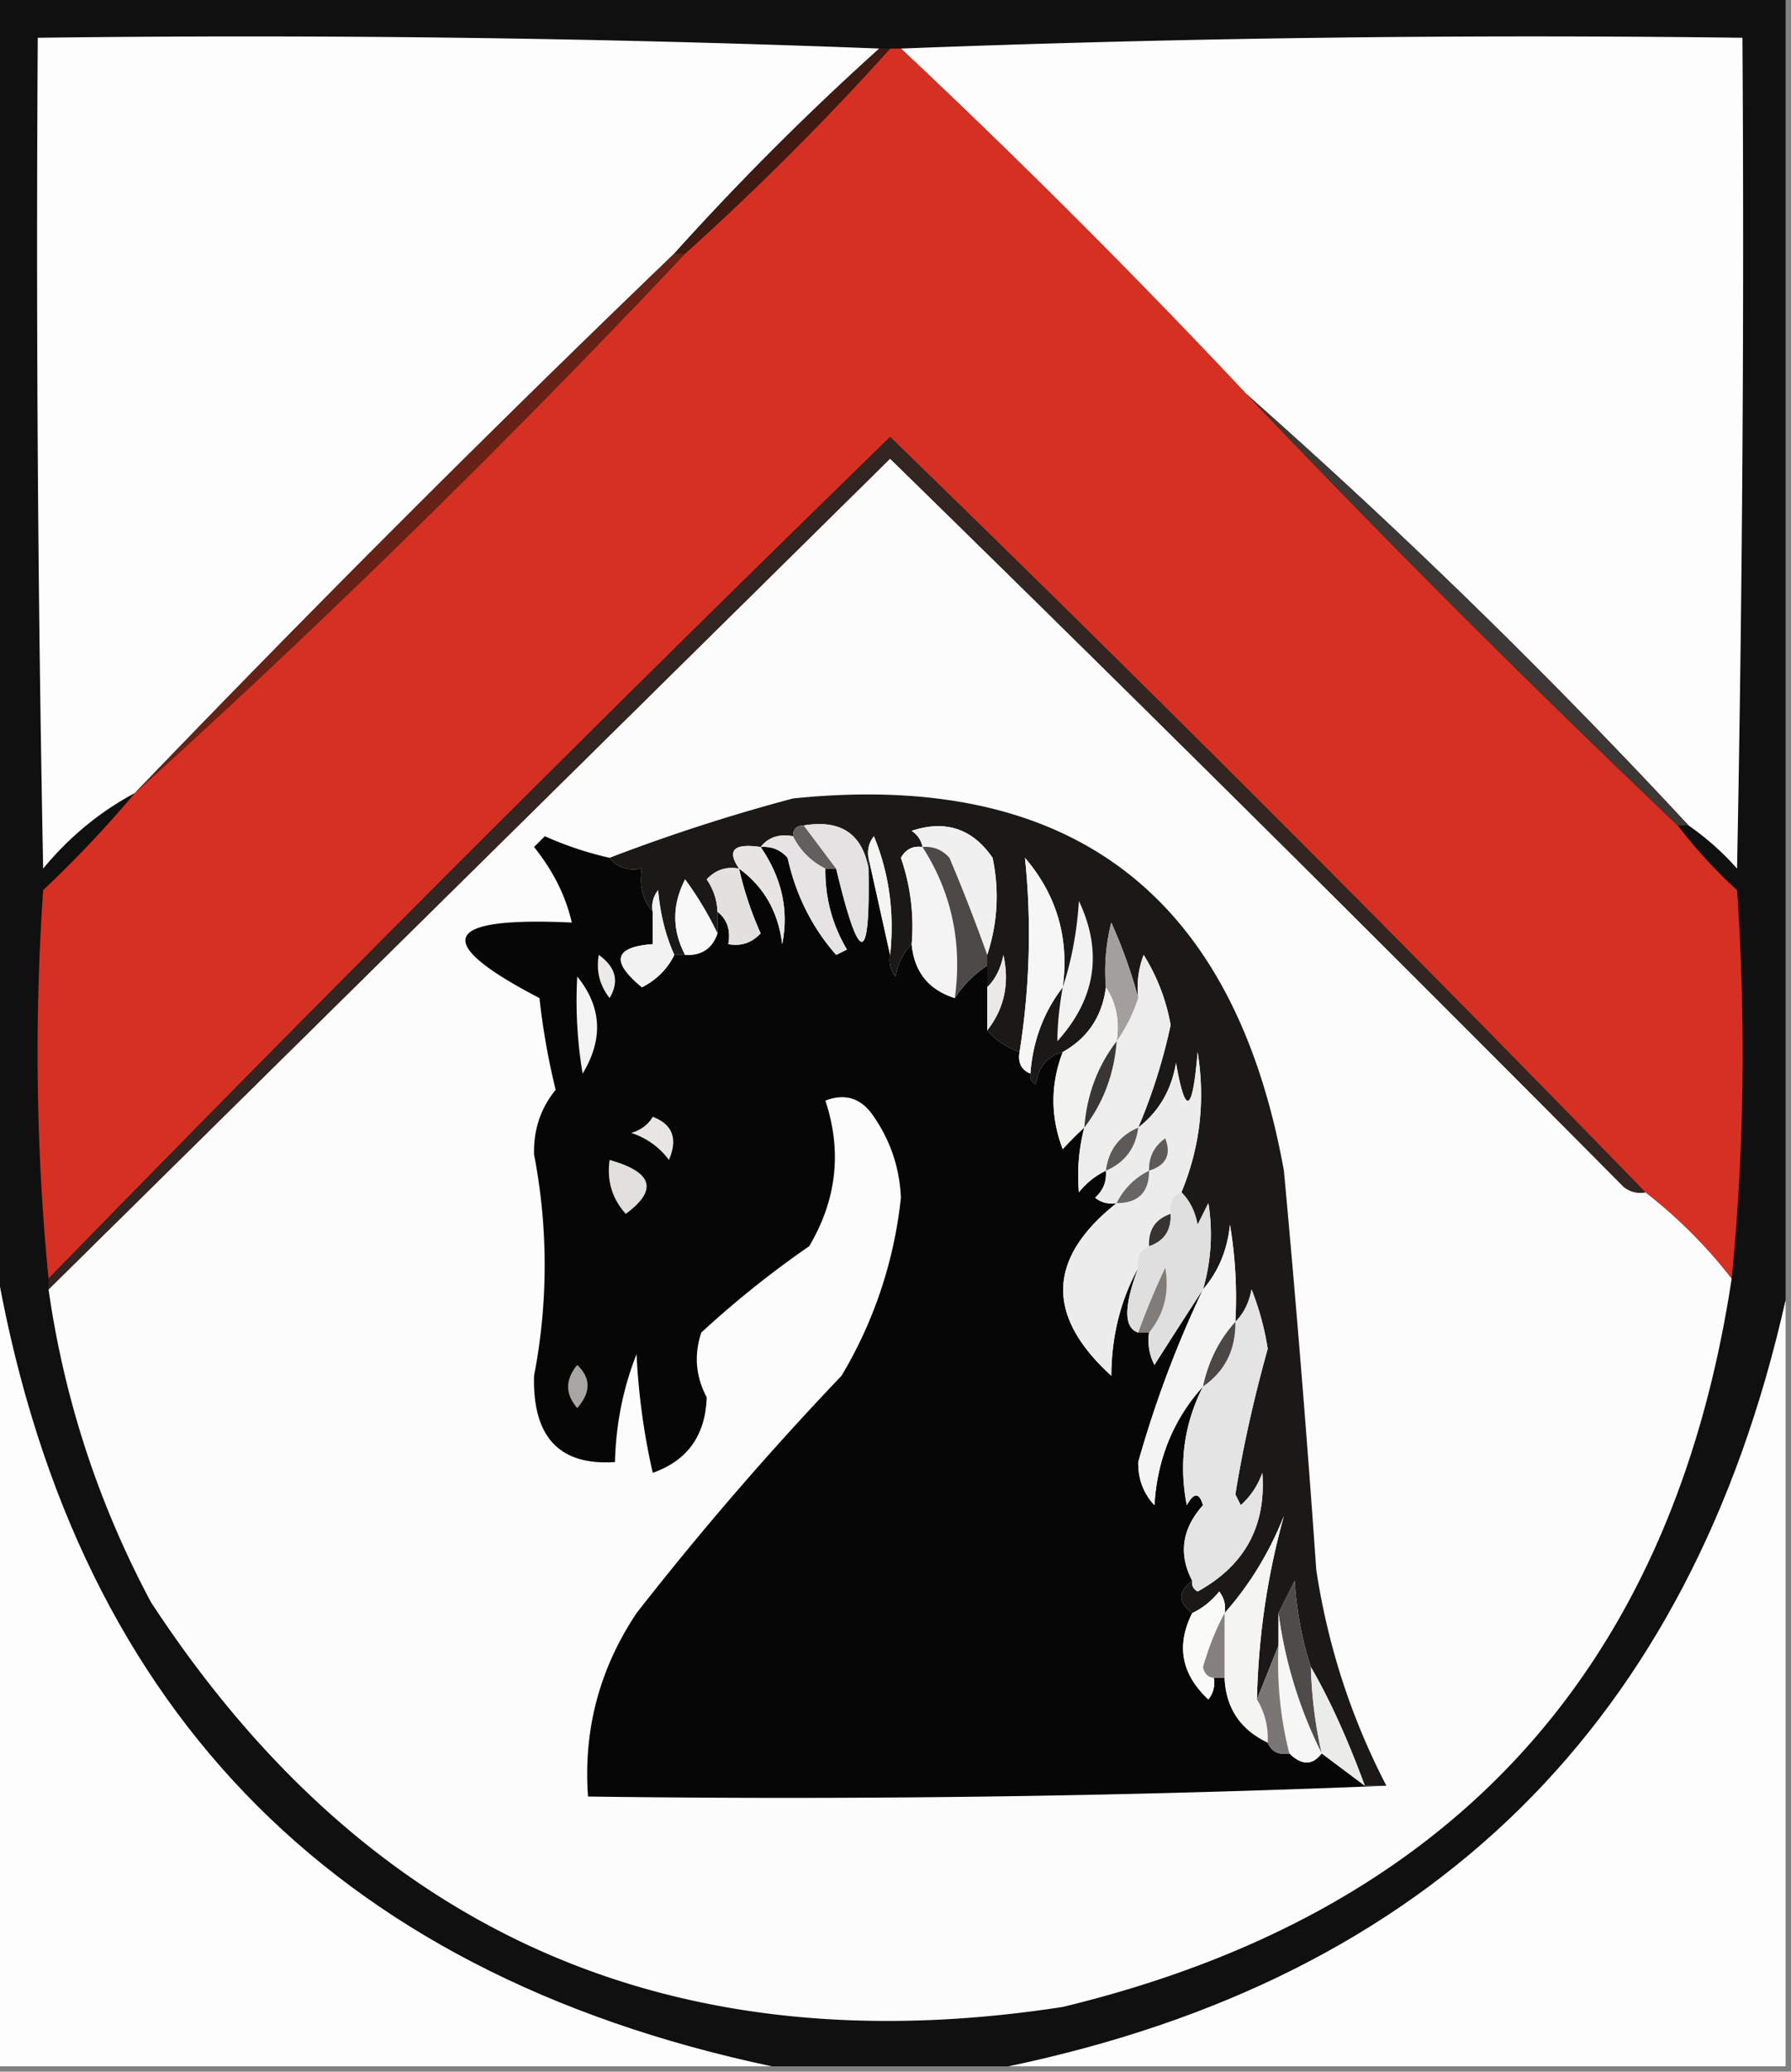 <svg xmlns="http://www.w3.org/2000/svg" width="166" height="192" style="shape-rendering:geometricPrecision;text-rendering:geometricPrecision;image-rendering:optimizeQuality;fill-rule:evenodd;clip-rule:evenodd"><rect width="100%" height="100%" fill="#808080" stroke="none"/><path style="opacity:1" fill="#111010" d="M-.5-.5h166v121c-8.784 39.118-32.784 62.785-72 71h-22c-41.033-8.698-65.033-33.698-72-75V-.5z"/><path style="opacity:1" fill="#fdfdfd" d="M81.5 4.5c-6.667 6-13 12.333-19 19-17 16.333-33.667 33-50 50-3.231 1.72-6.064 4.053-8.5 7a2964.94 2964.94 0 0 1-.5-77c26.172-.331 52.172.002 78 1zM83.5 4.5a1521.602 1521.602 0 0 1 78-1c.167 25.669 0 51.336-.5 77a25.136 25.136 0 0 0-4.5-4 579.378 579.378 0 0 0-41-40 724.108 724.108 0 0 0-32-32z"/><path style="opacity:1" fill="#d63023" d="M82.5 4.5h1a724.108 724.108 0 0 1 32 32c13 13.667 26.333 27 40 40a46.107 46.107 0 0 0 5.5 6c.826 12.174.66 24.174-.5 36-2.333-3-5-5.667-8-8a3464.047 3464.047 0 0 0-70-70 4302.644 4302.644 0 0 0-78 78c-1.16-11.826-1.326-23.826-.5-36 3.038-2.87 5.871-5.87 8.5-9a900.896 900.896 0 0 0 51-50c6.667-6 13-12.333 19-19z"/><path style="opacity:1" fill="#3f1a13" d="M81.5 4.5h1c-6 6.667-12.333 13-19 19h-1c6-6.667 12.333-13 19-19z"/><path style="opacity:1" fill="#3d3735" d="M115.5 36.5a579.378 579.378 0 0 1 41 40h-1c-13.667-13-27-26.333-40-40z"/><path style="opacity:1" fill="#662217" d="M62.5 23.5h1a900.896 900.896 0 0 1-51 50c16.333-17 33-33.667 50-50z"/><path style="opacity:1" fill="#fcfcfc" d="M152.5 110.5c3 2.333 5.667 5 8 8-5.509 36.346-26.176 58.846-62 67.5-36.299 5.597-64.465-6.903-84.5-37.5-4.874-9.123-8.041-18.79-9.5-29 25.98-25.645 51.98-51.312 78-77a6486.331 6486.331 0 0 1 68 67.5 2.428 2.428 0 0 0 2 .5z"/><path style="opacity:1" fill="#1a1918" d="M128.5 165.5h-2c-1.609-4.37-3.276-8.037-5-11-.817-2.469-1.317-5.135-1.5-8l-1.5 3v3l-2 5c.135-5.857.968-11.524 2.5-17-1.357 3.398-3.19 6.398-5.5 9a2.428 2.428 0 0 0-.5-2c-.708.881-1.542 1.547-2.5 2-1.333-1-1.333-2 0-3-.065.438.101.772.5 1 4.367-2.402 6.367-6.068 6-11a7.293 7.293 0 0 1-2 3l-.5-1c.702-4.351 1.702-8.851 3-13.5a25.716 25.716 0 0 0-1.5-5.5c-.232 1.237-.732 2.237-1.5 3a40.914 40.914 0 0 0-.5-9c-.24 2.352-1.073 4.352-2.5 6 .763-2.641.93-5.308.5-8l-1 2c-.232-1.237-.732-2.237-1.5-3 1.729-4.17 2.229-8.503 1.5-13-.464 5.675-1.131 6.008-2 1-.424 2.525-1.59 4.525-3.5 6a52.461 52.461 0 0 0 3-9.5 18.09 18.09 0 0 0-2.5-6.5 8.43 8.43 0 0 0-.5 4 46.706 46.706 0 0 0-2.5-7 18.452 18.452 0 0 0-.5 6c-.345 2.698-1.678 4.698-4 6-1.431.38-2.264 1.38-2.5 3-.399-.228-.565-.562-.5-1 .233-3.042 1.233-5.708 3-8 .616-4.55-.551-8.55-3.5-12 .62 5.965.453 11.965-.5 18-1.21-.432-2.21-1.099-3-2 1.588-2.027 2.088-4.36 1.5-7-.232 1.237-.732 2.237-1.5 3v-3c.968-2.945 1.134-5.945.5-9-1.864-2.707-4.364-3.54-7.5-2.5.556.383.89.883 1 1.5-.876-.13-1.543.203-2 1a19.373 19.373 0 0 1 1 8c-.768.763-1.268 1.763-1.5 3a2.428 2.428 0 0 1-.5-2c.415-3.875-.085-7.542-1.5-11a2.428 2.428 0 0 0-.5 2v1c-.589-3.234-2.589-4.567-6-4-.667 0-1 .333-1 1-1.291-.237-2.291.096-3 1-2.493-.37-3.16.297-2 2-1.175-.219-2.175.114-3 1 .627.917.96 1.917 1 3v2a31.593 31.593 0 0 0-3-5c-1.214 2.359-1.214 4.692 0 7h-1c-.81-1.792-1.31-3.792-1.5-6a2.428 2.428 0 0 0-.5 2c-.934-1.068-1.268-2.401-1-4-1.291.237-2.291-.096-3-1a168.726 168.726 0 0 1 17-5.5c25.709-2.644 40.875 8.856 45.5 34.5 1.14 12.317 2.14 24.651 3 37 1.075 7.059 3.242 13.726 6.5 20z"/><path style="opacity:1" fill="#060606" d="M56.5 79.5c.709.904 1.709 1.237 3 1-.268 1.599.066 2.932 1 4v3c-3.58.266-3.913 1.599-1 4 1.355-.688 2.355-1.688 3-3h1c1.527.073 2.527-.594 3-2v-2c.904.709 1.237 1.709 1 3 1.175.219 2.175-.114 3-1a31.697 31.697 0 0 1-2-6c2.297 1.665 3.63 3.999 4 7 .629-3.154-.038-6.154-2-9 .996-.086 1.83.248 2.5 1 .763 3.45 2.263 6.45 4.5 9l1-.5c-1.367-2.302-2.034-4.802-2-7.5h1c2.163 9.048 3.163 9.048 3 0v-1l2 9a2.428 2.428 0 0 0 .5 2c.232-1.237.732-2.237 1.5-3 .231 2.563 1.565 4.23 4 5a10.174 10.174 0 0 1 3-3v6c.79.901 1.79 1.568 3 2-.172.992.162 1.658 1 2-.065.438.101.772.5 1 .236-1.62 1.069-2.62 2.5-3-1.144 3.002-1.144 6.002 0 9a30.968 30.968 0 0 1 2-2 17.642 17.642 0 0 0-.5 6c.708-.881 1.542-1.547 2.5-2 .086.996-.248 1.829-1 2.5a2.428 2.428 0 0 0 2 .5c-6.438 5.104-6.605 10.437-.5 16 .026-3.679.86-7.012 2.5-10-1.35 3.571-1.35 5.571 0 6h1a4.934 4.934 0 0 0 .5 3 785.54 785.54 0 0 1 4.5-7 101.855 101.855 0 0 0-6 16c-.023 1.567.477 2.9 1.5 4 .259-4.299 1.759-7.966 4.5-11-1.758 3.477-2.258 7.143-1.5 11 .654-1.196 1.154-1.196 1.5 0-1.955 2.192-2.288 4.525-1 7-1.333 1-1.333 2 0 3-1.504 3.001-1.004 5.667 1.5 8a2.428 2.428 0 0 0 .5-2h1c.122 2.792 1.456 4.792 4 6 .342.838 1.008 1.172 2 1 1.152 1.125 2.152 1.125 3 0l4 3h2a1369.272 1369.272 0 0 1-74 1c-.443-6.172 1.057-11.838 4.5-17a296.245 296.245 0 0 1 19-22 40.336 40.336 0 0 0 5.5-16.5c-.115-2.732-.948-5.232-2.5-7.5-1.133-1.711-2.633-2.211-4.5-1.5 1.553 4.693 1.053 9.193-1.5 13.5a90.67 90.67 0 0 0-10 8c-.687 2.068-.52 4.068.5 6-.111 3.526-1.778 5.86-5 7a62.687 62.687 0 0 1-1.5-11c-1.244 3.138-1.911 6.472-2 10-5.15.345-7.65-2.322-7.5-8a53.962 53.962 0 0 0 0-20.5c-.061-2.279.605-4.279 2-6a65.763 65.763 0 0 1-1.5-8.5c-10.064-5.231-9.064-7.564 3-7-.565-2.465-1.732-4.799-3.5-7l1-1c1.95.872 3.95 1.539 6 2z"/><path style="opacity:1" fill="#322522" d="M152.5 110.5a2.428 2.428 0 0 1-2-.5 6486.331 6486.331 0 0 0-68-67.5c-26.02 25.688-52.02 51.355-78 77v-1a4302.644 4302.644 0 0 1 78-78 3464.047 3464.047 0 0 1 70 70z"/><path style="opacity:1" fill="#f3f2f2" d="M98.5 91.5c.817-2.469 1.317-5.135 1.5-8 2.229 4.728 1.562 9.061-2 13 .019-1.608.185-3.274.5-5zM62.5 88.5c-.645 1.312-1.645 2.312-3 3-2.913-2.401-2.58-3.734 1-4v-3a2.428 2.428 0 0 1 .5-2c.19 2.208.69 4.208 1.5 6z"/><path style="opacity:1" fill="#f7f6f6" d="M98.5 91.5c-1.767 2.292-2.767 4.958-3 8-.838-.342-1.172-1.008-1-2 .953-6.035 1.12-12.035.5-18 2.949 3.45 4.116 7.45 3.5 12z"/><path style="opacity:1" fill="#f8f8f8" d="M66.5 86.5c-.473 1.406-1.473 2.073-3 2-1.214-2.308-1.214-4.641 0-7a31.593 31.593 0 0 1 3 5z"/><path style="opacity:1" fill="#e2e1e0" d="M68.5 80.5a31.697 31.697 0 0 0 2 6c-.825.886-1.825 1.219-3 1 .237-1.291-.096-2.291-1-3a5.576 5.576 0 0 0-1-3c.825-.886 1.825-1.219 3-1z"/><path style="opacity:1" fill="#f4f4f4" d="M85.5 78.5c2.697 4.193 3.697 8.86 3 14-2.435-.77-3.769-2.437-4-5a19.373 19.373 0 0 0-1-8c.457-.797 1.124-1.13 2-1z"/><path style="opacity:1" fill="#f4f4f3" d="m82.5 88.5-2-9a2.428 2.428 0 0 1 .5-2c1.415 3.458 1.915 7.125 1.5 11z"/><path style="opacity:1" fill="#e6e5e4" d="M70.5 78.5c1.962 2.846 2.629 5.846 2 9-.37-3.001-1.703-5.335-4-7-1.16-1.703-.493-2.37 2-2z"/><path style="opacity:1" fill="#635f5c" d="m74.5 76.5 3 4h-1a6.541 6.541 0 0 1-3-3c0-.667.333-1 1-1z"/><path style="opacity:1" fill="#e5e3e3" d="M70.5 78.5c.709-.904 1.709-1.237 3-1a6.541 6.541 0 0 0 3 3c-.034 2.698.633 5.198 2 7.5l-1 .5c-2.237-2.55-3.737-5.55-4.5-9-.67-.752-1.504-1.086-2.5-1z"/><path style="opacity:1" fill="#f1f0f0" d="M91.5 88.5a164.519 164.519 0 0 0-3.5-9c-.67-.752-1.504-1.086-2.5-1-.11-.617-.444-1.117-1-1.5 3.136-1.04 5.636-.207 7.5 2.5.634 3.055.468 6.055-.5 9z"/><path style="opacity:1" fill="#e4e2e2" d="M74.5 76.5c3.411-.567 5.411.766 6 4 .163 9.048-.837 9.048-3 0l-3-4z"/><path style="opacity:1" fill="#4c4947" d="M85.5 78.5c.996-.086 1.83.248 2.5 1a164.519 164.519 0 0 1 3.5 9v1a10.174 10.174 0 0 0-3 3c.697-5.14-.303-9.807-3-14z"/><path style="opacity:1" fill="#a29f9e" d="M105.5 92.5c-.489 1.495-1.155 2.829-2 4 .284-1.915-.049-3.581-1-5a18.452 18.452 0 0 1 .5-6 46.706 46.706 0 0 1 2.5 7z"/><path style="opacity:1" fill="#eeeded" d="M105.5 104.5c-1.762.762-2.762 2.096-3 4-.958.453-1.792 1.119-2.5 2a17.642 17.642 0 0 1 .5-6c1.767-2.292 2.767-4.958 3-8 .845-1.171 1.511-2.505 2-4a8.43 8.43 0 0 1 .5-4 18.09 18.09 0 0 1 2.5 6.5 52.461 52.461 0 0 1-3 9.5z"/><path style="opacity:1" fill="#ebeae9" d="M55.5 88.5c1.588 1.135 1.921 2.469 1 4-.929-1.189-1.262-2.522-1-4z"/><path style="opacity:1" fill="#f4f3f3" d="M53.5 90.5c2.273 2.806 2.44 5.806.5 9a40.936 40.936 0 0 1-.5-9z"/><path style="opacity:1" fill="#ebe9e8" d="M91.5 95.5v-4c.768-.763 1.268-1.763 1.5-3 .588 2.64.088 4.973-1.5 7z"/><path style="opacity:1" fill="#f2f2f1" d="M102.5 91.5c.951 1.419 1.284 3.085 1 5-1.767 2.292-2.767 4.958-3 8a30.968 30.968 0 0 0-2 2c-1.144-2.998-1.144-5.998 0-9 2.322-1.302 3.655-3.302 4-6z"/><path style="opacity:1" fill="#393735" d="M103.5 96.5c-.233 3.042-1.233 5.708-3 8 .233-3.042 1.233-5.708 3-8z"/><path style="opacity:1" fill="#e7e6e5" d="M60.5 103.5c1.844.704 2.344 2.037 1.5 4a6.977 6.977 0 0 0-3.5-2.5c.916-.278 1.583-.778 2-1.5z"/><path style="opacity:1" fill="#edecec" d="M109.5 110.5c-.838.342-1.172 1.008-1 2-1.406.473-2.073 1.473-2 3-.838.342-1.172 1.008-1 2-1.64 2.988-2.474 6.321-2.5 10-6.105-5.563-5.938-10.896.5-16a2.428 2.428 0 0 1-2-.5c.752-.671 1.086-1.504 1-2.5 1.762-.762 2.762-2.096 3-4 1.91-1.475 3.076-3.475 3.5-6 .869 5.008 1.536 4.675 2-1 .729 4.497.229 8.83-1.5 13z"/><path style="opacity:1" fill="#5c5956" d="M105.5 104.5c-.238 1.904-1.238 3.238-3 4 .238-1.904 1.238-3.238 3-4z"/><path style="opacity:1" fill="#5d5a57" d="M106.5 108.5c-.039-1.256.461-2.256 1.5-3 .585 1.498.085 2.498-1.5 3z"/><path style="opacity:1" fill="#e1e0df" d="M56.5 107.5c4.007 1.12 4.507 2.787 1.5 5-1.27-1.405-1.77-3.071-1.5-5z"/><path style="opacity:1" fill="#686664" d="M106.5 108.5c0 2-1 3-3 3a6.547 6.547 0 0 1 3-3z"/><path style="opacity:1" fill="#363432" d="M108.5 112.5c.073 1.527-.594 2.527-2 3-.073-1.527.594-2.527 2-3z"/><path style="opacity:1" fill="#e0dfdf" d="M109.5 110.5c.768.763 1.268 1.763 1.5 3l1-2c.43 2.692.263 5.359-.5 8a785.54 785.54 0 0 0-4.5 7 4.934 4.934 0 0 1-.5-3c1.405-1.725 1.905-3.725 1.5-6a69.385 69.385 0 0 0-2.5 6c-1.35-.429-1.35-2.429 0-6-.172-.992.162-1.658 1-2 1.406-.473 2.073-1.473 2-3-.172-.992.162-1.658 1-2z"/><path style="opacity:1" fill="#f4f4f4" d="M114.5 122.5c-1.508 1.681-2.508 3.681-3 6-2.741 3.034-4.241 6.701-4.5 11-1.023-1.1-1.523-2.433-1.5-4a101.855 101.855 0 0 1 6-16c1.427-1.648 2.26-3.648 2.5-6 .498 2.982.665 5.982.5 9z"/><path style="opacity:1" fill="#fdfdfd" d="M-.5 116.5c6.967 41.302 30.967 66.302 72 75h-72v-75z"/><path style="opacity:1" fill="#e5e4e4" d="M110.5 146.5c-1.288-2.475-.955-4.808 1-7-.346-1.196-.846-1.196-1.5 0-.758-3.857-.258-7.523 1.5-11 2.039-1.411 3.039-3.411 3-6 .768-.763 1.268-1.763 1.5-3a25.716 25.716 0 0 1 1.5 5.5c-1.298 4.649-2.298 9.149-3 13.5l.5 1a7.293 7.293 0 0 0 2-3c.367 4.932-1.633 8.598-6 11-.399-.228-.565-.562-.5-1z"/><path style="opacity:1" fill="#fdfdfd" d="M165.5 120.5v71h-72c39.216-8.215 63.216-31.882 72-71z"/><path style="opacity:1" fill="#7f7c79" d="M106.5 123.5h-1a69.385 69.385 0 0 1 2.5-6c.405 2.275-.095 4.275-1.5 6z"/><path style="opacity:1" fill="#4a4745" d="M114.5 122.5c.039 2.589-.961 4.589-3 6 .492-2.319 1.492-4.319 3-6z"/><path style="opacity:1" fill="#a8a5a2" d="M53.5 126.5c1.282 1.208 1.282 2.542 0 4-1.126-1.308-1.126-2.642 0-4z"/><path style="opacity:1" fill="#f4f4f3" d="M116.5 157.5c.734 1.208 1.067 2.541 1 4-2.544-1.208-3.878-3.208-4-6v-6c2.31-2.602 4.143-5.602 5.5-9-1.532 5.476-2.365 11.143-2.5 17z"/><path style="opacity:1" fill="#fafaf9" d="M113.5 149.5c-.806 1.497-1.472 3.164-2 5 .124.607.457.94 1 1a2.428 2.428 0 0 1-.5 2c-2.504-2.333-3.004-4.999-1.5-8 .958-.453 1.792-1.119 2.5-2 .464.594.631 1.261.5 2z"/><path style="opacity:1" fill="#4e4b49" d="M121.5 154.5a41.541 41.541 0 0 0 1 8 40.908 40.908 0 0 1-4-13l1.5-3c.183 2.865.683 5.531 1.5 8z"/><path style="opacity:1" fill="#f7f6f6" d="M118.5 149.5a40.908 40.908 0 0 0 4 13c-.848 1.125-1.848 1.125-3 0a34.163 34.163 0 0 1-1-10v-3z"/><path style="opacity:1" fill="#85817e" d="M113.5 149.5v6h-1c-.543-.06-.876-.393-1-1 .528-1.836 1.194-3.503 2-5z"/><path style="opacity:1" fill="#7a7673" d="M118.5 152.5a34.163 34.163 0 0 0 1 10c-.992.172-1.658-.162-2-1 .067-1.459-.266-2.792-1-4l2-5z"/><path style="opacity:1" fill="#ebebea" d="m126.5 165.5-4-3a41.541 41.541 0 0 1-1-8c1.724 2.963 3.391 6.63 5 11z"/></svg>